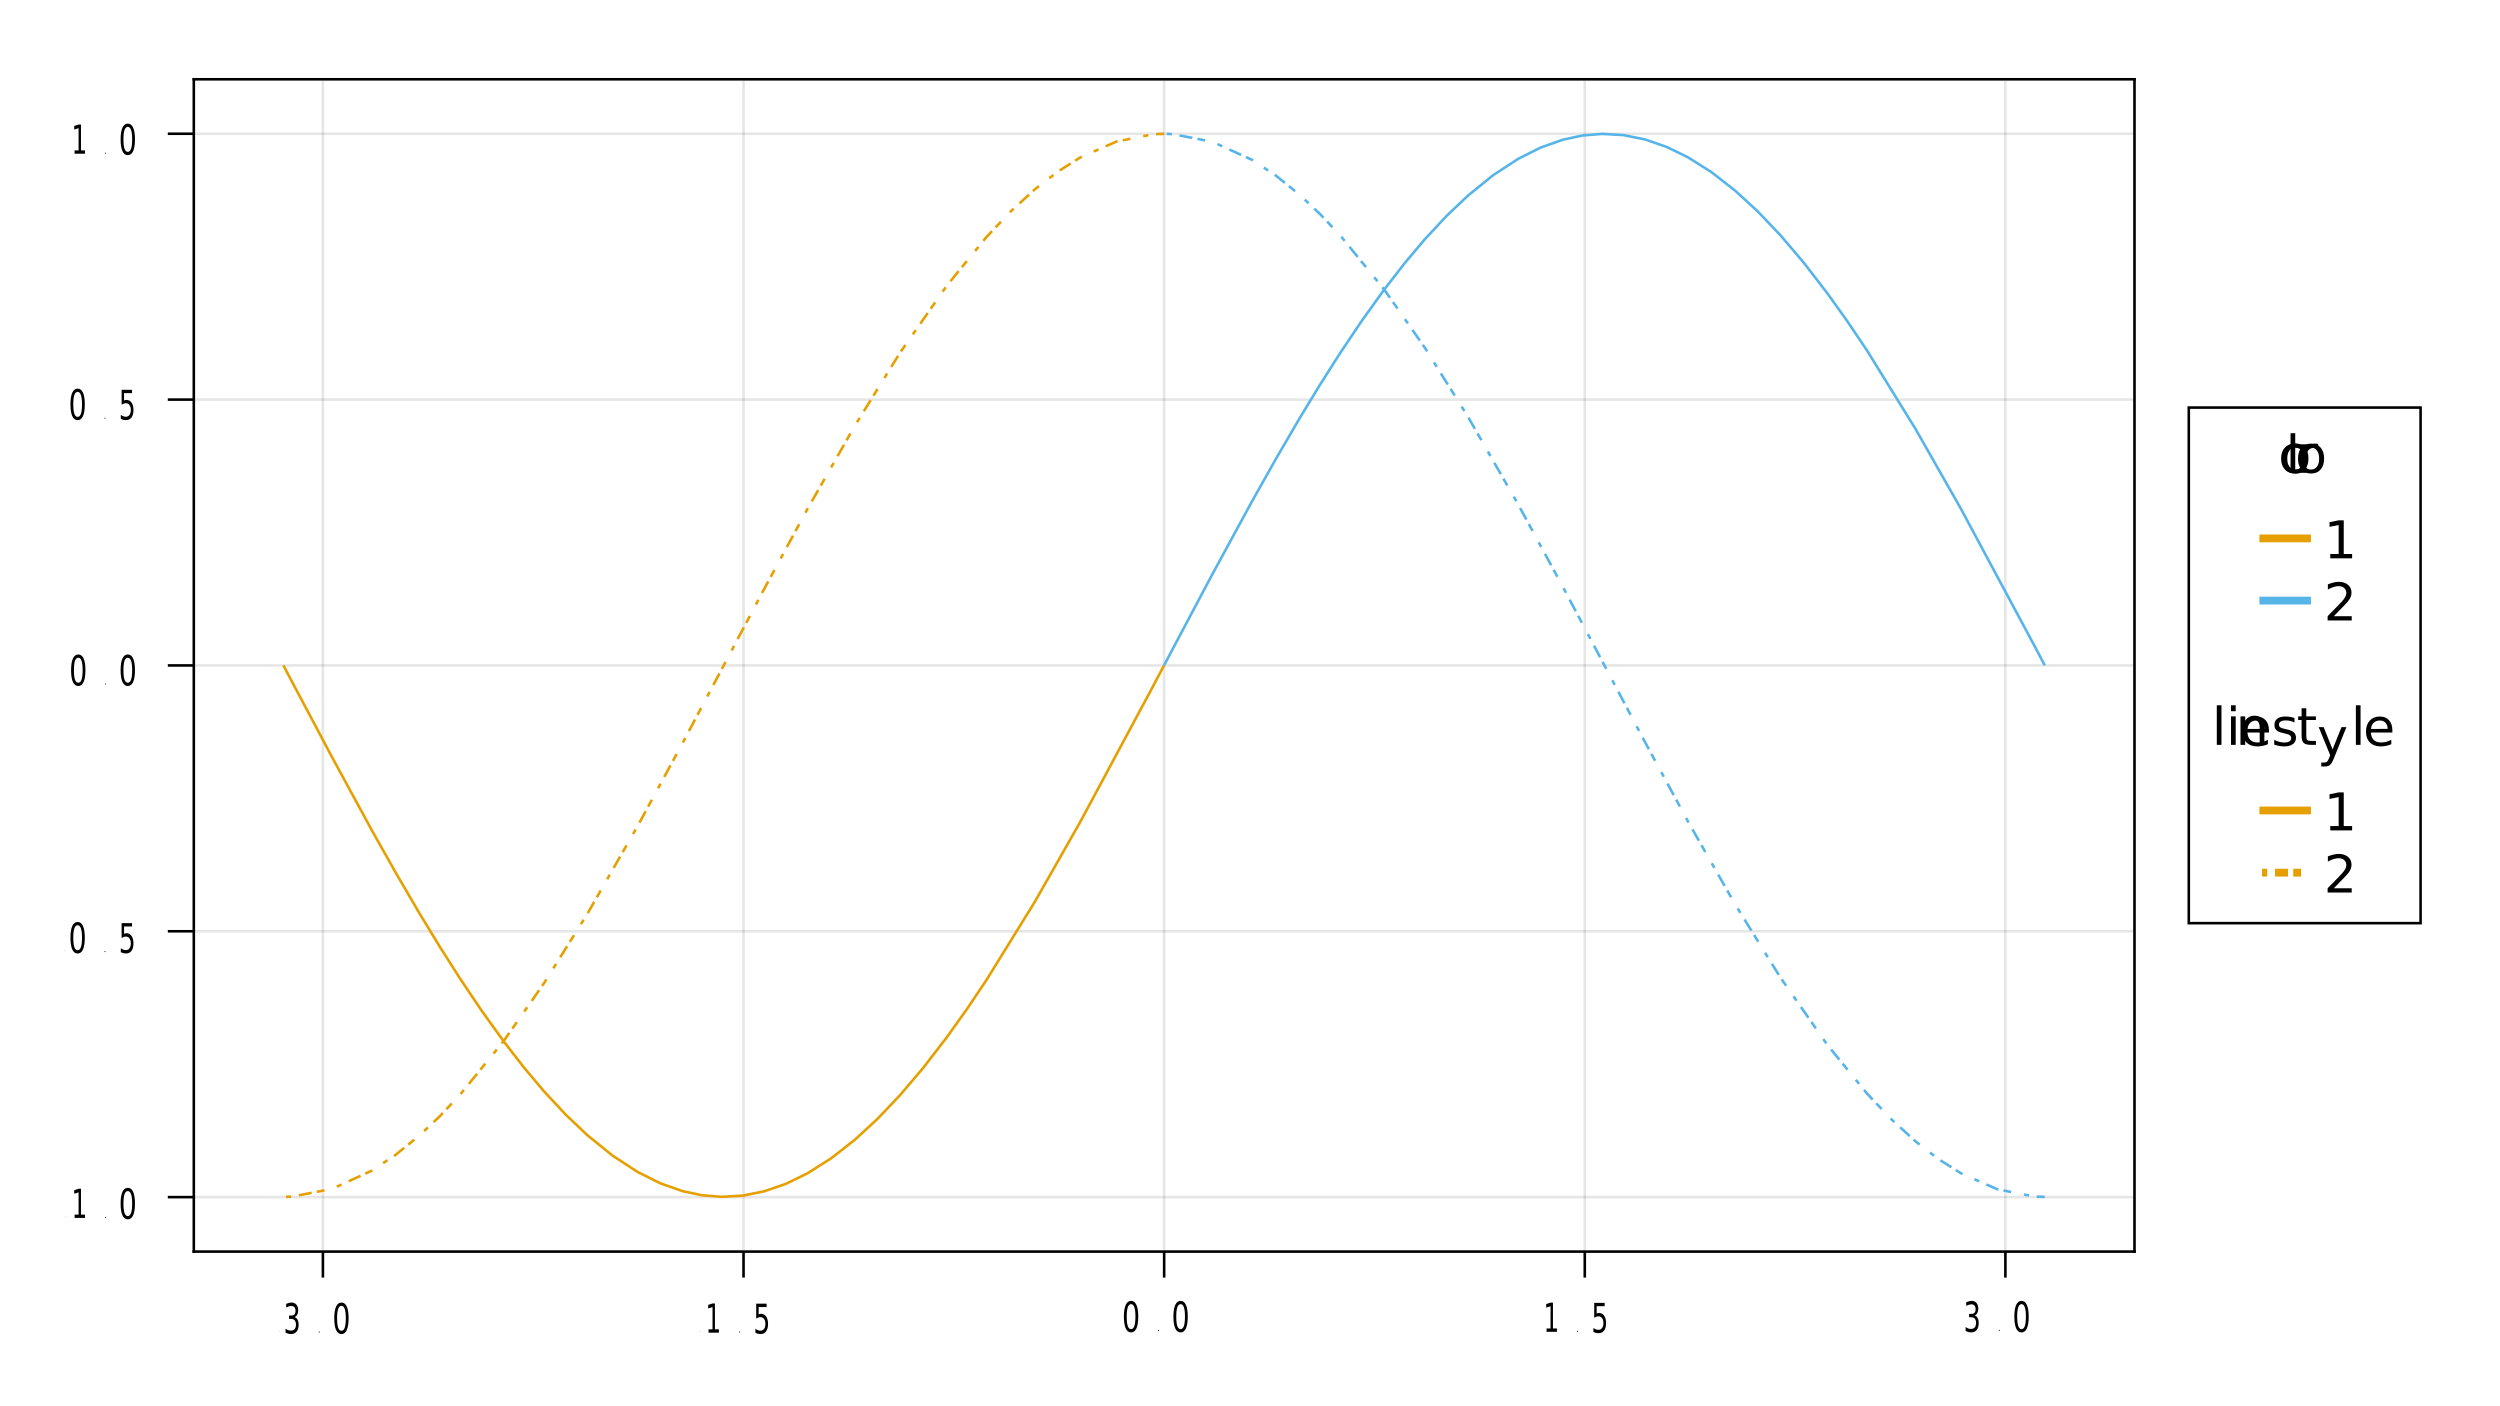 <?xml version="1.0" encoding="UTF-8"?>
<svg xmlns="http://www.w3.org/2000/svg" xmlns:xlink="http://www.w3.org/1999/xlink" width="960pt" height="540pt" viewBox="0 0 960 540" version="1.1">
<defs>
<g>
<symbol overflow="visible" id="glyph0-0">
<path style="stroke:none;" d="M 0.062 0.156 L 0.062 -0.625 L 0.625 -0.625 L 0.625 0.156 Z M 0.125 0.109 L 0.562 0.109 L 0.562 -0.578 L 0.125 -0.578 Z M 0.125 0.109 "/>
</symbol>
<symbol overflow="visible" id="glyph0-1">
<path style="stroke:none;" d="M 0.062 -0.281 L 0.344 -0.281 L 0.344 -0.203 L 0.062 -0.203 Z M 0.062 -0.281 "/>
</symbol>
<symbol overflow="visible" id="glyph1-0">
<path style="stroke:none;" d="M 0.516 2.828 L 0.516 -11.281 L 5.766 -11.281 L 5.766 2.828 Z M 1.109 1.938 L 5.188 1.938 L 5.188 -10.391 L 1.109 -10.391 Z M 1.109 1.938 "/>
</symbol>
<symbol overflow="visible" id="glyph1-1">
<path style="stroke:none;" d="M 4.25 -6.297 C 4.75 -6.129 5.133 -5.789 5.406 -5.281 C 5.688 -4.77 5.828 -4.141 5.828 -3.391 C 5.828 -2.242 5.566 -1.352 5.047 -0.719 C 4.535 -0.082 3.801 0.234 2.844 0.234 C 2.52 0.234 2.188 0.18 1.844 0.078 C 1.508 -0.016 1.16 -0.16 0.797 -0.359 L 0.797 -1.875 C 1.086 -1.625 1.398 -1.43 1.734 -1.297 C 2.078 -1.172 2.438 -1.109 2.812 -1.109 C 3.457 -1.109 3.945 -1.301 4.281 -1.688 C 4.625 -2.082 4.797 -2.648 4.797 -3.391 C 4.797 -4.078 4.641 -4.613 4.328 -5 C 4.016 -5.395 3.578 -5.594 3.016 -5.594 L 2.125 -5.594 L 2.125 -6.891 L 3.047 -6.891 C 3.555 -6.891 3.945 -7.039 4.219 -7.344 C 4.488 -7.656 4.625 -8.102 4.625 -8.688 C 4.625 -9.289 4.484 -9.75 4.203 -10.062 C 3.922 -10.383 3.523 -10.547 3.016 -10.547 C 2.723 -10.547 2.414 -10.5 2.094 -10.406 C 1.77 -10.312 1.414 -10.164 1.031 -9.969 L 1.031 -11.375 C 1.426 -11.539 1.789 -11.664 2.125 -11.75 C 2.469 -11.832 2.797 -11.875 3.109 -11.875 C 3.891 -11.875 4.508 -11.602 4.969 -11.062 C 5.426 -10.52 5.656 -9.785 5.656 -8.859 C 5.656 -8.211 5.531 -7.664 5.281 -7.219 C 5.039 -6.77 4.695 -6.461 4.25 -6.297 Z M 4.25 -6.297 "/>
</symbol>
<symbol overflow="visible" id="glyph2-0">
<path style="stroke:none;" d="M 0.141 0.578 L 0.141 -2.312 L 1.625 -2.312 L 1.625 0.578 Z M 0.312 0.391 L 1.453 0.391 L 1.453 -2.125 L 0.312 -2.125 Z M 0.312 0.391 "/>
</symbol>
<symbol overflow="visible" id="glyph2-1">
<path style="stroke:none;" d="M 0.312 -0.406 L 0.625 -0.406 L 0.625 0 L 0.312 0 Z M 0.312 -0.406 "/>
</symbol>
<symbol overflow="visible" id="glyph3-0">
<path style="stroke:none;" d="M 0.547 2.828 L 0.547 -11.281 L 6.016 -11.281 L 6.016 2.828 Z M 1.156 1.938 L 5.406 1.938 L 5.406 -10.391 L 1.156 -10.391 Z M 1.156 1.938 "/>
</symbol>
<symbol overflow="visible" id="glyph3-1">
<path style="stroke:none;" d="M 3.484 -10.625 C 2.922 -10.625 2.5 -10.223 2.219 -9.422 C 1.945 -8.629 1.812 -7.43 1.812 -5.828 C 1.812 -4.223 1.945 -3.02 2.219 -2.219 C 2.5 -1.426 2.922 -1.031 3.484 -1.031 C 4.047 -1.031 4.461 -1.426 4.734 -2.219 C 5.016 -3.02 5.156 -4.223 5.156 -5.828 C 5.156 -7.43 5.016 -8.629 4.734 -9.422 C 4.461 -10.223 4.047 -10.625 3.484 -10.625 Z M 3.484 -11.875 C 4.379 -11.875 5.062 -11.359 5.531 -10.328 C 6 -9.297 6.234 -7.797 6.234 -5.828 C 6.234 -3.859 6 -2.352 5.531 -1.312 C 5.062 -0.281 4.379 0.234 3.484 0.234 C 2.586 0.234 1.898 -0.281 1.422 -1.312 C 0.953 -2.352 0.719 -3.859 0.719 -5.828 C 0.719 -7.797 0.953 -9.297 1.422 -10.328 C 1.898 -11.359 2.586 -11.875 3.484 -11.875 Z M 3.484 -11.875 "/>
</symbol>
<symbol overflow="visible" id="glyph4-0">
<path style="stroke:none;" d="M 0.469 2.719 L 0.469 -10.828 L 5.234 -10.828 L 5.234 2.719 Z M 1.016 1.859 L 4.703 1.859 L 4.703 -9.969 L 1.016 -9.969 Z M 1.016 1.859 "/>
</symbol>
<symbol overflow="visible" id="glyph4-1">
<path style="stroke:none;" d="M 1.188 -1.281 L 2.719 -1.281 L 2.719 -9.812 L 1.047 -9.281 L 1.047 -10.656 L 2.703 -11.203 L 3.641 -11.203 L 3.641 -1.281 L 5.172 -1.281 L 5.172 0 L 1.188 0 Z M 1.188 -1.281 "/>
</symbol>
<symbol overflow="visible" id="glyph5-0">
<path style="stroke:none;" d="M 0.516 2.766 L 0.516 -11.062 L 5.672 -11.062 L 5.672 2.766 Z M 1.094 1.906 L 5.094 1.906 L 5.094 -10.188 L 1.094 -10.188 Z M 1.094 1.906 "/>
</symbol>
<symbol overflow="visible" id="glyph5-1">
<path style="stroke:none;" d="M 1.109 -11.438 L 5.109 -11.438 L 5.109 -10.141 L 2.047 -10.141 L 2.047 -7.328 C 2.191 -7.41 2.336 -7.469 2.484 -7.5 C 2.629 -7.539 2.781 -7.562 2.938 -7.562 C 3.77 -7.562 4.43 -7.211 4.922 -6.516 C 5.41 -5.816 5.656 -4.867 5.656 -3.672 C 5.656 -2.441 5.406 -1.484 4.906 -0.797 C 4.406 -0.117 3.695 0.219 2.781 0.219 C 2.457 0.219 2.129 0.176 1.797 0.094 C 1.473 0.02 1.141 -0.098 0.797 -0.266 L 0.797 -1.828 C 1.098 -1.578 1.41 -1.391 1.734 -1.266 C 2.055 -1.141 2.395 -1.078 2.75 -1.078 C 3.332 -1.078 3.789 -1.305 4.125 -1.766 C 4.469 -2.234 4.641 -2.867 4.641 -3.672 C 4.641 -4.461 4.469 -5.094 4.125 -5.562 C 3.789 -6.031 3.332 -6.266 2.75 -6.266 C 2.477 -6.266 2.207 -6.219 1.938 -6.125 C 1.664 -6.031 1.391 -5.883 1.109 -5.688 Z M 1.109 -11.438 "/>
</symbol>
<symbol overflow="visible" id="glyph6-0">
<path style="stroke:none;" d="M 1 3.531 L 1 -14.109 L 11 -14.109 L 11 3.531 Z M 2.125 2.422 L 9.891 2.422 L 9.891 -12.984 L 2.125 -12.984 Z M 2.125 2.422 "/>
</symbol>
<symbol overflow="visible" id="glyph6-1">
<path style="stroke:none;" d=""/>
</symbol>
<symbol overflow="visible" id="glyph6-2">
<path style="stroke:none;" d="M 9.75 -10.516 L 9.75 -8.844 C 9.25 -9.125 8.742 -9.332 8.234 -9.469 C 7.723 -9.602 7.207 -9.672 6.688 -9.672 C 5.52 -9.672 4.613 -9.301 3.969 -8.562 C 3.32 -7.832 3 -6.797 3 -5.453 C 3 -4.117 3.32 -3.082 3.969 -2.344 C 4.613 -1.602 5.52 -1.234 6.688 -1.234 C 7.207 -1.234 7.723 -1.301 8.234 -1.438 C 8.742 -1.582 9.25 -1.797 9.75 -2.078 L 9.75 -0.422 C 9.25 -0.18 8.727 -0.004 8.188 0.109 C 7.656 0.223 7.086 0.281 6.484 0.281 C 4.836 0.281 3.531 -0.234 2.562 -1.266 C 1.594 -2.305 1.109 -3.703 1.109 -5.453 C 1.109 -7.242 1.598 -8.648 2.578 -9.672 C 3.555 -10.691 4.898 -11.203 6.609 -11.203 C 7.16 -11.203 7.695 -11.145 8.219 -11.031 C 8.75 -10.914 9.258 -10.742 9.75 -10.516 Z M 9.75 -10.516 "/>
</symbol>
<symbol overflow="visible" id="glyph6-3">
<path style="stroke:none;" d="M 6.125 -9.672 C 5.156 -9.672 4.391 -9.297 3.828 -8.547 C 3.273 -7.797 3 -6.766 3 -5.453 C 3 -4.148 3.273 -3.117 3.828 -2.359 C 4.391 -1.609 5.156 -1.234 6.125 -1.234 C 7.082 -1.234 7.836 -1.609 8.391 -2.359 C 8.953 -3.117 9.234 -4.148 9.234 -5.453 C 9.234 -6.754 8.953 -7.781 8.391 -8.531 C 7.836 -9.289 7.082 -9.672 6.125 -9.672 Z M 6.125 -11.203 C 7.688 -11.203 8.91 -10.691 9.797 -9.672 C 10.691 -8.66 11.141 -7.254 11.141 -5.453 C 11.141 -3.672 10.691 -2.27 9.797 -1.25 C 8.91 -0.227 7.688 0.281 6.125 0.281 C 4.551 0.281 3.32 -0.227 2.438 -1.25 C 1.551 -2.27 1.109 -3.672 1.109 -5.453 C 1.109 -7.254 1.551 -8.66 2.438 -9.672 C 3.32 -10.691 4.551 -11.203 6.125 -11.203 Z M 6.125 -11.203 "/>
</symbol>
<symbol overflow="visible" id="glyph6-4">
<path style="stroke:none;" d="M 1.891 -15.203 L 3.688 -15.203 L 3.688 0 L 1.891 0 Z M 1.891 -15.203 "/>
</symbol>
<symbol overflow="visible" id="glyph6-5">
<path style="stroke:none;" d="M 8.219 -9.266 C 8.02 -9.379 7.801 -9.461 7.562 -9.516 C 7.32 -9.566 7.062 -9.594 6.781 -9.594 C 5.758 -9.594 4.977 -9.266 4.438 -8.609 C 3.895 -7.953 3.625 -7.004 3.625 -5.766 L 3.625 0 L 1.812 0 L 1.812 -10.938 L 3.625 -10.938 L 3.625 -9.234 C 4 -9.898 4.488 -10.395 5.094 -10.719 C 5.695 -11.039 6.438 -11.203 7.312 -11.203 C 7.426 -11.203 7.555 -11.191 7.703 -11.172 C 7.859 -11.16 8.031 -11.141 8.219 -11.109 Z M 8.219 -9.266 "/>
</symbol>
<symbol overflow="visible" id="glyph6-6">
<path style="stroke:none;" d="M 2.484 -1.656 L 5.703 -1.656 L 5.703 -12.781 L 2.203 -12.078 L 2.203 -13.875 L 5.688 -14.578 L 7.656 -14.578 L 7.656 -1.656 L 10.875 -1.656 L 10.875 0 L 2.484 0 Z M 2.484 -1.656 "/>
</symbol>
<symbol overflow="visible" id="glyph6-7">
<path style="stroke:none;" d="M 3.844 -1.656 L 10.719 -1.656 L 10.719 0 L 1.469 0 L 1.469 -1.656 C 2.219 -2.438 3.238 -3.477 4.531 -4.781 C 5.82 -6.082 6.633 -6.926 6.969 -7.312 C 7.594 -8.02 8.031 -8.617 8.281 -9.109 C 8.531 -9.598 8.656 -10.082 8.656 -10.562 C 8.656 -11.332 8.383 -11.961 7.844 -12.453 C 7.301 -12.941 6.594 -13.188 5.719 -13.188 C 5.102 -13.188 4.453 -13.078 3.766 -12.859 C 3.078 -12.648 2.344 -12.328 1.562 -11.891 L 1.562 -13.875 C 2.352 -14.195 3.094 -14.438 3.781 -14.594 C 4.477 -14.758 5.113 -14.844 5.688 -14.844 C 7.195 -14.844 8.398 -14.461 9.297 -13.703 C 10.191 -12.953 10.641 -11.945 10.641 -10.688 C 10.641 -10.082 10.523 -9.508 10.297 -8.969 C 10.078 -8.438 9.672 -7.805 9.078 -7.078 C 8.922 -6.891 8.406 -6.344 7.531 -5.438 C 6.656 -4.539 5.426 -3.281 3.844 -1.656 Z M 3.844 -1.656 "/>
</symbol>
<symbol overflow="visible" id="glyph6-8">
<path style="stroke:none;" d="M 1.891 -10.938 L 3.688 -10.938 L 3.688 0 L 1.891 0 Z M 1.891 -15.203 L 3.688 -15.203 L 3.688 -12.922 L 1.891 -12.922 Z M 1.891 -15.203 "/>
</symbol>
<symbol overflow="visible" id="glyph6-9">
<path style="stroke:none;" d="M 10.984 -6.609 L 10.984 0 L 9.188 0 L 9.188 -6.547 C 9.188 -7.578 8.984 -8.348 8.578 -8.859 C 8.172 -9.379 7.566 -9.641 6.766 -9.641 C 5.785 -9.641 5.016 -9.328 4.453 -8.703 C 3.898 -8.086 3.625 -7.25 3.625 -6.188 L 3.625 0 L 1.812 0 L 1.812 -10.938 L 3.625 -10.938 L 3.625 -9.234 C 4.051 -9.891 4.555 -10.379 5.141 -10.703 C 5.723 -11.035 6.395 -11.203 7.156 -11.203 C 8.414 -11.203 9.367 -10.812 10.016 -10.031 C 10.66 -9.258 10.984 -8.117 10.984 -6.609 Z M 10.984 -6.609 "/>
</symbol>
<symbol overflow="visible" id="glyph6-10">
<path style="stroke:none;" d="M 11.234 -5.922 L 11.234 -5.047 L 2.984 -5.047 C 3.055 -3.805 3.426 -2.859 4.094 -2.203 C 4.758 -1.555 5.691 -1.234 6.891 -1.234 C 7.578 -1.234 8.242 -1.316 8.891 -1.484 C 9.535 -1.66 10.18 -1.914 10.828 -2.25 L 10.828 -0.562 C 10.18 -0.281 9.52 -0.07 8.844 0.062 C 8.164 0.207 7.477 0.281 6.781 0.281 C 5.031 0.281 3.645 -0.223 2.625 -1.234 C 1.613 -2.254 1.109 -3.629 1.109 -5.359 C 1.109 -7.148 1.586 -8.57 2.547 -9.625 C 3.516 -10.676 4.82 -11.203 6.469 -11.203 C 7.938 -11.203 9.098 -10.727 9.953 -9.781 C 10.805 -8.832 11.234 -7.547 11.234 -5.922 Z M 9.438 -6.453 C 9.426 -7.43 9.148 -8.211 8.609 -8.797 C 8.078 -9.379 7.367 -9.672 6.484 -9.672 C 5.484 -9.672 4.68 -9.391 4.078 -8.828 C 3.473 -8.266 3.125 -7.469 3.031 -6.438 Z M 9.438 -6.453 "/>
</symbol>
<symbol overflow="visible" id="glyph6-11">
<path style="stroke:none;" d="M 8.859 -10.609 L 8.859 -8.922 C 8.348 -9.18 7.816 -9.375 7.266 -9.5 C 6.723 -9.633 6.16 -9.703 5.578 -9.703 C 4.68 -9.703 4.008 -9.562 3.562 -9.281 C 3.125 -9.008 2.906 -8.602 2.906 -8.062 C 2.906 -7.645 3.062 -7.316 3.375 -7.078 C 3.695 -6.836 4.336 -6.609 5.297 -6.391 L 5.922 -6.266 C 7.191 -5.984 8.094 -5.594 8.625 -5.094 C 9.164 -4.602 9.438 -3.91 9.438 -3.016 C 9.438 -2.004 9.035 -1.203 8.234 -0.609 C 7.43 -0.016 6.328 0.281 4.922 0.281 C 4.336 0.281 3.727 0.223 3.094 0.109 C 2.457 -0.004 1.785 -0.176 1.078 -0.406 L 1.078 -2.25 C 1.742 -1.906 2.398 -1.645 3.047 -1.469 C 3.691 -1.301 4.332 -1.219 4.969 -1.219 C 5.812 -1.219 6.457 -1.363 6.906 -1.656 C 7.363 -1.945 7.594 -2.352 7.594 -2.875 C 7.594 -3.363 7.426 -3.738 7.094 -4 C 6.77 -4.258 6.051 -4.508 4.938 -4.75 L 4.312 -4.906 C 3.195 -5.133 2.391 -5.488 1.891 -5.969 C 1.398 -6.457 1.156 -7.129 1.156 -7.984 C 1.156 -9.004 1.52 -9.797 2.25 -10.359 C 2.977 -10.922 4.016 -11.203 5.359 -11.203 C 6.023 -11.203 6.648 -11.148 7.234 -11.047 C 7.816 -10.953 8.359 -10.805 8.859 -10.609 Z M 8.859 -10.609 "/>
</symbol>
<symbol overflow="visible" id="glyph6-12">
<path style="stroke:none;" d="M 3.656 -14.047 L 3.656 -10.938 L 7.359 -10.938 L 7.359 -9.547 L 3.656 -9.547 L 3.656 -3.609 C 3.656 -2.711 3.773 -2.133 4.016 -1.875 C 4.266 -1.625 4.766 -1.5 5.516 -1.5 L 7.359 -1.5 L 7.359 0 L 5.516 0 C 4.129 0 3.172 -0.254 2.641 -0.766 C 2.117 -1.285 1.859 -2.234 1.859 -3.609 L 1.859 -9.547 L 0.531 -9.547 L 0.531 -10.938 L 1.859 -10.938 L 1.859 -14.047 Z M 3.656 -14.047 "/>
</symbol>
<symbol overflow="visible" id="glyph6-13">
<path style="stroke:none;" d="M 6.438 1.016 C 5.926 2.316 5.43 3.164 4.953 3.562 C 4.473 3.957 3.828 4.156 3.016 4.156 L 1.578 4.156 L 1.578 2.656 L 2.641 2.656 C 3.129 2.656 3.508 2.535 3.781 2.297 C 4.062 2.066 4.367 1.516 4.703 0.641 L 5.016 -0.172 L 0.594 -10.938 L 2.5 -10.938 L 5.922 -2.391 L 9.344 -10.938 L 11.234 -10.938 Z M 6.438 1.016 "/>
</symbol>
<symbol overflow="visible" id="glyph7-0">
<path style="stroke:none;" d="M 3.531 -1 L -14.109 -1 L -14.109 -11 L 3.531 -11 Z M 2.422 -2.125 L 2.422 -9.891 L -12.984 -9.891 L -12.984 -2.125 Z M 2.422 -2.125 "/>
</symbol>
<symbol overflow="visible" id="glyph7-1">
<path style="stroke:none;" d=""/>
</symbol>
</g>
<clipPath id="clip1">
  <path d="M 839 156 L 930 156 L 930 355 L 839 355 Z M 839 156 "/>
</clipPath>
</defs>
<g id="surface171">
<rect x="0" y="0" width="960" height="540" style="fill:rgb(100%,100%,100%);fill-opacity:1;stroke:none;"/>
<path style=" stroke:none;fill-rule:nonzero;fill:rgb(100%,100%,100%);fill-opacity:1;" d="M 74.922 480.109 L 819.145 480.109 L 819.145 30.941 L 74.922 30.941 Z M 74.922 480.109 "/>
<path style="fill:none;stroke-width:1;stroke-linecap:butt;stroke-linejoin:miter;stroke:rgb(0%,0%,0%);stroke-opacity:0.1;stroke-miterlimit:10;" d="M 123.996 480.109 L 123.996 30.945 M 285.516 480.109 L 285.516 30.945 M 447.035 480.109 L 447.035 30.945 M 608.555 480.109 L 608.555 30.945 M 770.07 480.109 L 770.07 30.945 "/>
<path style="fill:none;stroke-width:1;stroke-linecap:butt;stroke-linejoin:miter;stroke:rgb(0%,0%,0%);stroke-opacity:0.1;stroke-miterlimit:10;" d="M 74.922 459.695 L 819.148 459.695 M 74.922 357.609 L 819.148 357.609 M 74.922 255.527 L 819.148 255.527 M 74.922 153.445 L 819.148 153.445 M 74.922 51.359 L 819.148 51.359 "/>
<path style="fill:none;stroke-width:1;stroke-linecap:butt;stroke-linejoin:miter;stroke:rgb(0%,0%,0%);stroke-opacity:1;stroke-miterlimit:10;" d="M 123.996 480.609 L 123.996 490.59 M 285.516 480.609 L 285.516 490.59 M 447.035 480.609 L 447.035 490.59 M 608.555 480.609 L 608.555 490.59 M 770.07 480.609 L 770.07 490.59 "/>
<g style="fill:rgb(0%,0%,0%);fill-opacity:1;">
  <use xlink:href="#glyph0-1" x="107.016" y="511.414"/>
</g>
<g style="fill:rgb(0%,0%,0%);fill-opacity:1;">
  <use xlink:href="#glyph1-1" x="108.855" y="512.051"/>
</g>
<g style="fill:rgb(0%,0%,0%);fill-opacity:1;">
  <use xlink:href="#glyph2-1" x="122.121" y="511.734"/>
</g>
<g style="fill:rgb(0%,0%,0%);fill-opacity:1;">
  <use xlink:href="#glyph3-1" x="127.633" y="512.051"/>
</g>
<g style="fill:rgb(0%,0%,0%);fill-opacity:1;">
  <use xlink:href="#glyph0-1" x="268.414" y="511.414"/>
</g>
<g style="fill:rgb(0%,0%,0%);fill-opacity:1;">
  <use xlink:href="#glyph4-1" x="270.891" y="511.734"/>
</g>
<g style="fill:rgb(0%,0%,0%);fill-opacity:1;">
  <use xlink:href="#glyph2-1" x="283.52" y="511.734"/>
</g>
<g style="fill:rgb(0%,0%,0%);fill-opacity:1;">
  <use xlink:href="#glyph5-1" x="289.273" y="512.051"/>
</g>
<g style="fill:rgb(0%,0%,0%);fill-opacity:1;">
  <use xlink:href="#glyph3-1" x="430.852" y="511.414"/>
</g>
<g style="fill:rgb(0%,0%,0%);fill-opacity:1;">
  <use xlink:href="#glyph2-1" x="444.359" y="511.094"/>
</g>
<g style="fill:rgb(0%,0%,0%);fill-opacity:1;">
  <use xlink:href="#glyph3-1" x="449.871" y="511.414"/>
</g>
<g style="fill:rgb(0%,0%,0%);fill-opacity:1;">
  <use xlink:href="#glyph4-1" x="592.691" y="511.414"/>
</g>
<g style="fill:rgb(0%,0%,0%);fill-opacity:1;">
  <use xlink:href="#glyph2-1" x="605.316" y="511.414"/>
</g>
<g style="fill:rgb(0%,0%,0%);fill-opacity:1;">
  <use xlink:href="#glyph5-1" x="611.07" y="511.734"/>
</g>
<g style="fill:rgb(0%,0%,0%);fill-opacity:1;">
  <use xlink:href="#glyph1-1" x="754.008" y="511.414"/>
</g>
<g style="fill:rgb(0%,0%,0%);fill-opacity:1;">
  <use xlink:href="#glyph2-1" x="767.273" y="511.094"/>
</g>
<g style="fill:rgb(0%,0%,0%);fill-opacity:1;">
  <use xlink:href="#glyph3-1" x="772.789" y="511.414"/>
</g>
<g style="fill:rgb(0%,0%,0%);fill-opacity:1;">
  <use xlink:href="#glyph6-1" x="440.363" y="539.801"/>
</g>
<path style="fill:none;stroke-width:1;stroke-linecap:butt;stroke-linejoin:miter;stroke:rgb(0%,0%,0%);stroke-opacity:1;stroke-miterlimit:10;" d="M 73.926 480.609 L 820.145 480.609 "/>
<path style="fill:none;stroke-width:1;stroke-linecap:butt;stroke-linejoin:miter;stroke:rgb(0%,0%,0%);stroke-opacity:1;stroke-miterlimit:10;" d="M 74.422 459.695 L 64.434 459.695 M 74.422 357.609 L 64.434 357.609 M 74.422 255.527 L 64.434 255.527 M 74.422 153.445 L 64.434 153.445 M 74.422 51.359 L 64.434 51.359 "/>
<g style="fill:rgb(0%,0%,0%);fill-opacity:1;">
  <use xlink:href="#glyph0-1" x="24.977" y="467.359"/>
</g>
<g style="fill:rgb(0%,0%,0%);fill-opacity:1;">
  <use xlink:href="#glyph4-1" x="27.453" y="467.68"/>
</g>
<g style="fill:rgb(0%,0%,0%);fill-opacity:1;">
  <use xlink:href="#glyph2-1" x="40.078" y="467.68"/>
</g>
<g style="fill:rgb(0%,0%,0%);fill-opacity:1;">
  <use xlink:href="#glyph3-1" x="45.594" y="468"/>
</g>
<g style="fill:rgb(0%,0%,0%);fill-opacity:1;">
  <use xlink:href="#glyph0-1" x="24.734" y="365.277"/>
</g>
<g style="fill:rgb(0%,0%,0%);fill-opacity:1;">
  <use xlink:href="#glyph3-1" x="26.332" y="365.914"/>
</g>
<g style="fill:rgb(0%,0%,0%);fill-opacity:1;">
  <use xlink:href="#glyph2-1" x="39.84" y="365.598"/>
</g>
<g style="fill:rgb(0%,0%,0%);fill-opacity:1;">
  <use xlink:href="#glyph5-1" x="45.594" y="365.914"/>
</g>
<g style="fill:rgb(0%,0%,0%);fill-opacity:1;">
  <use xlink:href="#glyph3-1" x="26.574" y="263.195"/>
</g>
<g style="fill:rgb(0%,0%,0%);fill-opacity:1;">
  <use xlink:href="#glyph2-1" x="40.078" y="262.875"/>
</g>
<g style="fill:rgb(0%,0%,0%);fill-opacity:1;">
  <use xlink:href="#glyph3-1" x="45.594" y="263.195"/>
</g>
<g style="fill:rgb(0%,0%,0%);fill-opacity:1;">
  <use xlink:href="#glyph3-1" x="26.332" y="161.109"/>
</g>
<g style="fill:rgb(0%,0%,0%);fill-opacity:1;">
  <use xlink:href="#glyph2-1" x="39.84" y="160.789"/>
</g>
<g style="fill:rgb(0%,0%,0%);fill-opacity:1;">
  <use xlink:href="#glyph5-1" x="45.594" y="161.109"/>
</g>
<g style="fill:rgb(0%,0%,0%);fill-opacity:1;">
  <use xlink:href="#glyph4-1" x="27.453" y="59.027"/>
</g>
<g style="fill:rgb(0%,0%,0%);fill-opacity:1;">
  <use xlink:href="#glyph2-1" x="40.078" y="59.027"/>
</g>
<g style="fill:rgb(0%,0%,0%);fill-opacity:1;">
  <use xlink:href="#glyph3-1" x="45.594" y="59.348"/>
</g>
<g style="fill:rgb(0%,0%,0%);fill-opacity:1;">
  <use xlink:href="#glyph7-1" x="17.098" y="262.195"/>
</g>
<path style="fill:none;stroke-width:1;stroke-linecap:butt;stroke-linejoin:miter;stroke:rgb(0%,0%,0%);stroke-opacity:1;stroke-miterlimit:10;" d="M 74.422 481.109 L 74.422 29.945 "/>
<path style="fill:none;stroke-width:1;stroke-linecap:butt;stroke-linejoin:miter;stroke:rgb(0%,0%,0%);stroke-opacity:1;stroke-miterlimit:10;" d="M 73.926 30.445 L 820.145 30.445 "/>
<path style="fill:none;stroke-width:1;stroke-linecap:butt;stroke-linejoin:miter;stroke:rgb(0%,0%,0%);stroke-opacity:1;stroke-miterlimit:10;" d="M 819.645 481.109 L 819.645 29.945 "/>
<g style="fill:rgb(0%,0%,0%);fill-opacity:1;">
  <use xlink:href="#glyph6-1" x="440.363" y="20.965"/>
</g>
<path style="fill:none;stroke-width:1;stroke-linecap:butt;stroke-linejoin:miter;stroke:rgb(90.196%,62.353%,0%);stroke-opacity:1;stroke-miterlimit:10;" d="M 108.816 255.5 L 110.469 258.629 L 112.121 261.762 L 127.391 290.535 L 142.66 318.605 L 151.836 334.902 L 161.012 350.621 L 168.77 363.375 L 176.527 375.57 L 184.953 388.109 L 193.383 399.836 L 201.152 409.867 L 208.922 419.094 L 217.25 428.035 L 225.578 435.945 L 235.23 443.758 L 244.879 450.059 L 253.457 454.348 L 262.031 457.375 L 269.555 458.977 L 277.074 459.586 L 285.273 459.113 L 293.473 457.461 L 301.723 454.617 L 309.969 450.605 L 319.09 444.84 L 328.211 437.711 L 336.887 429.719 L 345.562 420.594 L 354.586 409.969 L 363.609 398.262 L 371.203 387.625 L 378.797 376.328 L 397.34 346.344 L 414.773 315.691 L 442.703 263.648 L 447 255.5 "/>
<path style="fill:none;stroke-width:1;stroke-linecap:butt;stroke-linejoin:miter;stroke:rgb(33.725%,70.588%,91.373%);stroke-opacity:1;stroke-miterlimit:10;" d="M 447 255.5 L 448.652 252.371 L 450.301 249.238 L 465.57 220.465 L 480.84 192.395 L 490.016 176.098 L 499.191 160.379 L 506.949 147.625 L 514.707 135.43 L 523.137 122.891 L 531.562 111.164 L 539.332 101.133 L 547.102 91.906 L 555.43 82.965 L 563.762 75.055 L 573.41 67.242 L 583.062 60.941 L 591.637 56.652 L 600.215 53.625 L 607.734 52.023 L 615.258 51.414 L 623.457 51.887 L 631.656 53.539 L 639.902 56.383 L 648.152 60.395 L 657.273 66.16 L 666.391 73.289 L 675.07 81.281 L 683.746 90.406 L 692.766 101.031 L 701.789 112.738 L 709.383 123.375 L 716.98 134.672 L 735.523 164.656 L 752.957 195.309 L 780.883 247.352 L 785.184 255.5 "/>
<path style="fill:none;stroke-width:1;stroke-linecap:butt;stroke-linejoin:miter;stroke:rgb(90.196%,62.353%,0%);stroke-opacity:1;stroke-dasharray:0,1,2,3,4;stroke-miterlimit:10;" d="M 108.816 459.59 L 110.469 459.566 L 112.121 459.496 L 127.391 456.562 L 142.66 449.59 L 151.836 443.512 L 161.012 436.07 L 168.77 428.75 L 176.527 420.531 L 193.383 399.789 L 208.922 377.527 L 225.578 350.852 L 244.879 317.141 L 262.031 285.492 L 277.074 257.082 L 293.473 226.094 L 309.969 195.609 L 328.211 163.566 L 345.562 135.512 L 363.609 109.648 L 378.797 91.02 L 388.07 81.234 L 397.34 72.742 L 406.059 65.992 L 414.773 60.488 L 428.738 54.34 L 442.703 51.57 L 444.852 51.449 L 447 51.41 "/>
<path style="fill:none;stroke-width:1;stroke-linecap:butt;stroke-linejoin:miter;stroke:rgb(33.725%,70.588%,91.373%);stroke-opacity:1;stroke-dasharray:0,1,2,3,4;stroke-miterlimit:10;" d="M 447 51.41 L 448.652 51.434 L 450.301 51.504 L 465.57 54.438 L 480.84 61.41 L 490.016 67.488 L 499.191 74.93 L 506.949 82.25 L 514.707 90.469 L 531.562 111.211 L 547.102 133.473 L 563.762 160.148 L 583.062 193.859 L 600.215 225.508 L 615.258 253.918 L 631.656 284.906 L 648.152 315.391 L 666.391 347.434 L 683.746 375.488 L 701.789 401.352 L 716.98 419.98 L 726.25 429.766 L 735.523 438.258 L 744.238 445.008 L 752.957 450.512 L 766.918 456.66 L 780.883 459.43 L 783.031 459.551 L 785.184 459.59 "/>
<path style=" stroke:none;fill-rule:nonzero;fill:rgb(100%,100%,100%);fill-opacity:1;" d="M 840.496 354.504 L 929.508 354.504 L 929.508 156.5 L 840.496 156.5 Z M 840.496 354.504 "/>
<g clip-path="url(#clip1)" clip-rule="nonzero">
<path style="fill:none;stroke-width:1;stroke-linecap:butt;stroke-linejoin:miter;stroke:rgb(0%,0%,0%);stroke-opacity:1;stroke-miterlimit:10;" d="M 840.496 354.504 L 929.508 354.504 L 929.508 156.5 L 840.496 156.5 Z M 840.496 354.504 "/>
</g>
<g style="fill:rgb(0%,0%,0%);fill-opacity:1;">
  <use xlink:href="#glyph6-2" x="874.832" y="181.551"/>
</g>
<g style="fill:rgb(0%,0%,0%);fill-opacity:1;">
  <use xlink:href="#glyph6-3" x="875.309" y="181.551"/>
</g>
<g style="fill:rgb(0%,0%,0%);fill-opacity:1;">
  <use xlink:href="#glyph6-4" x="877.68" y="181.551"/>
</g>
<g style="fill:rgb(0%,0%,0%);fill-opacity:1;">
  <use xlink:href="#glyph6-3" x="881.32" y="181.551"/>
</g>
<g style="fill:rgb(0%,0%,0%);fill-opacity:1;">
  <use xlink:href="#glyph6-5" x="881.953" y="181.551"/>
</g>
<g style="fill:rgb(0%,0%,0%);fill-opacity:1;">
  <use xlink:href="#glyph6-6" x="892.34" y="214.387"/>
</g>
<path style="fill:none;stroke-width:3;stroke-linecap:butt;stroke-linejoin:miter;stroke:rgb(90.196%,62.353%,0%);stroke-opacity:1;stroke-miterlimit:10;" d="M 867.613 206.746 L 887.395 206.746 "/>
<g style="fill:rgb(0%,0%,0%);fill-opacity:1;">
  <use xlink:href="#glyph6-7" x="892.34" y="238.266"/>
</g>
<path style="fill:none;stroke-width:3;stroke-linecap:butt;stroke-linejoin:miter;stroke:rgb(33.725%,70.588%,91.373%);stroke-opacity:1;stroke-miterlimit:10;" d="M 867.613 230.625 L 887.395 230.625 "/>
<g style="fill:rgb(0%,0%,0%);fill-opacity:1;">
  <use xlink:href="#glyph6-4" x="849.355" y="286.027"/>
</g>
<g style="fill:rgb(0%,0%,0%);fill-opacity:1;">
  <use xlink:href="#glyph6-8" x="854.816" y="286.027"/>
</g>
<g style="fill:rgb(0%,0%,0%);fill-opacity:1;">
  <use xlink:href="#glyph6-9" x="858.535" y="286.027"/>
</g>
<g style="fill:rgb(0%,0%,0%);fill-opacity:1;">
  <use xlink:href="#glyph6-10" x="860.039" y="286.344"/>
</g>
<g style="fill:rgb(0%,0%,0%);fill-opacity:1;">
  <use xlink:href="#glyph6-11" x="872.223" y="286.344"/>
</g>
<g style="fill:rgb(0%,0%,0%);fill-opacity:1;">
  <use xlink:href="#glyph6-12" x="881.953" y="286.027"/>
</g>
<g style="fill:rgb(0%,0%,0%);fill-opacity:1;">
  <use xlink:href="#glyph6-13" x="889.785" y="290.164"/>
</g>
<g style="fill:rgb(0%,0%,0%);fill-opacity:1;">
  <use xlink:href="#glyph6-4" x="902.762" y="286.027"/>
</g>
<g style="fill:rgb(0%,0%,0%);fill-opacity:1;">
  <use xlink:href="#glyph6-10" x="907.43" y="286.344"/>
</g>
<g style="fill:rgb(0%,0%,0%);fill-opacity:1;">
  <use xlink:href="#glyph6-6" x="892.34" y="318.863"/>
</g>
<path style="fill:none;stroke-width:3;stroke-linecap:butt;stroke-linejoin:miter;stroke:rgb(90.196%,62.353%,0%);stroke-opacity:1;stroke-miterlimit:10;" d="M 867.613 311.219 L 887.395 311.219 "/>
<g style="fill:rgb(0%,0%,0%);fill-opacity:1;">
  <use xlink:href="#glyph6-7" x="892.34" y="342.742"/>
</g>
<path style="fill:none;stroke-width:3;stroke-linecap:butt;stroke-linejoin:miter;stroke:rgb(90.196%,62.353%,0%);stroke-opacity:1;stroke-dasharray:0,1,2,3,4;stroke-miterlimit:10;" d="M 867.613 335.102 L 887.395 335.102 "/>
</g>
</svg>
